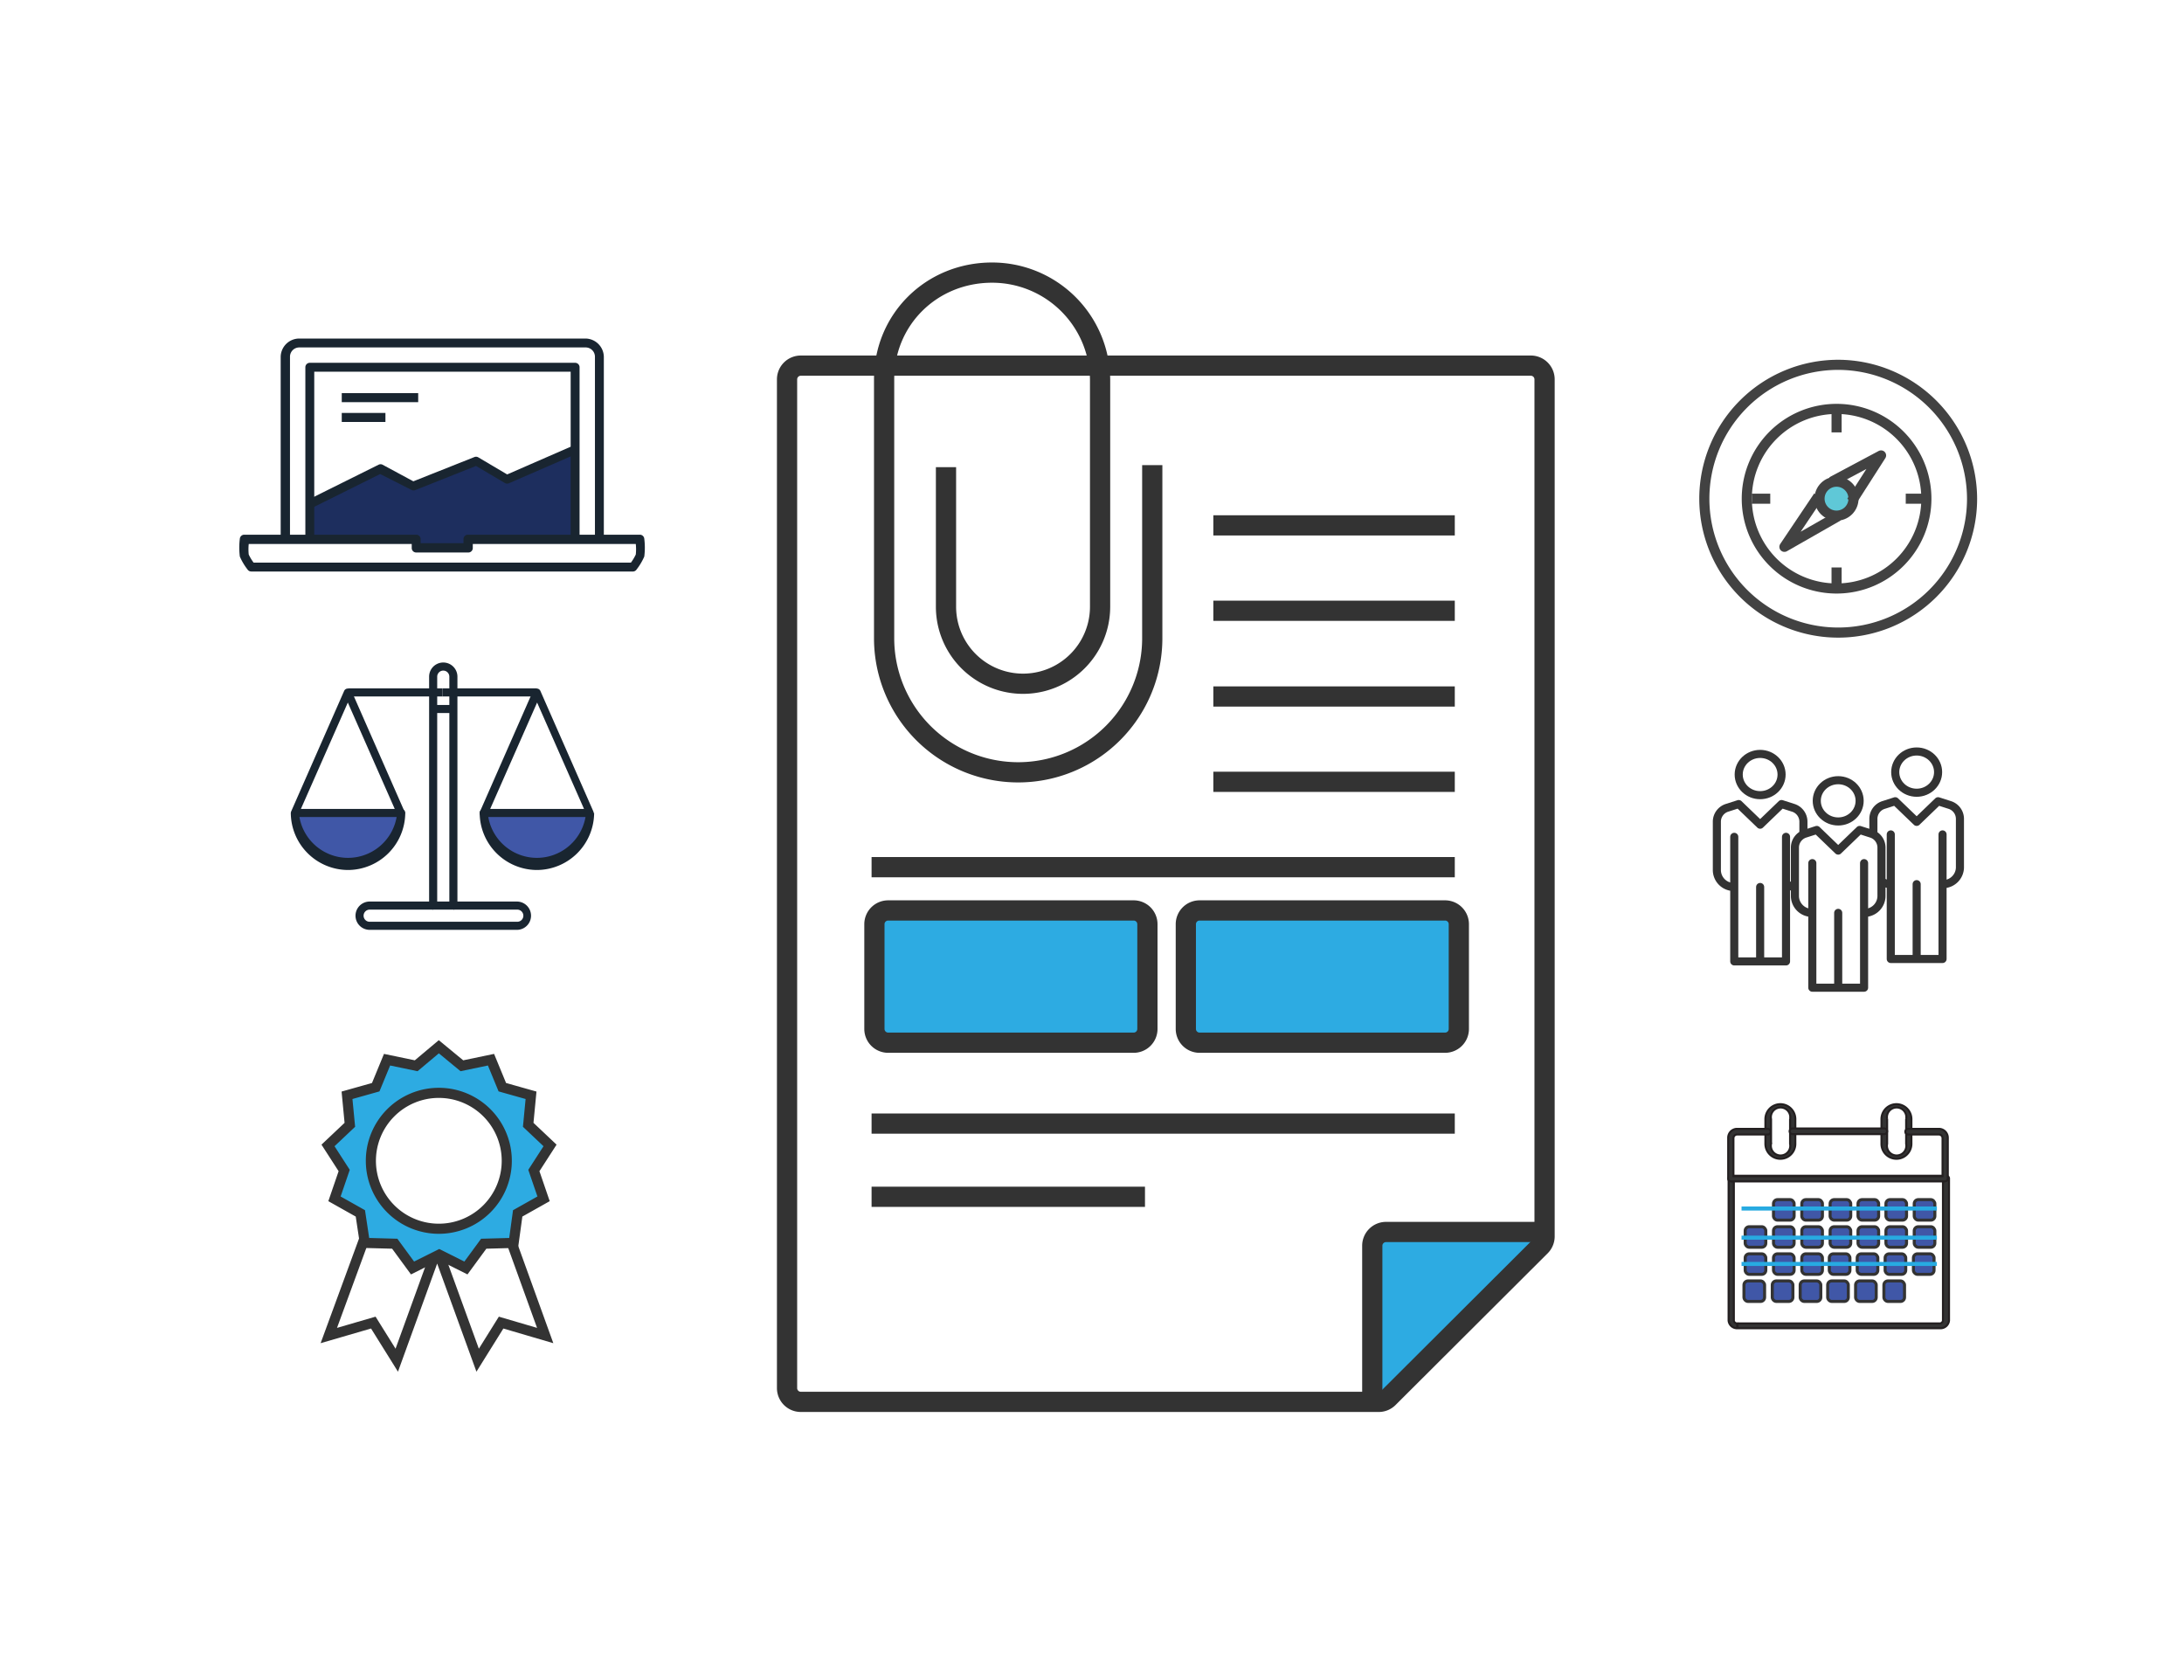 <svg id="Layer_1" data-name="Layer 1" xmlns="http://www.w3.org/2000/svg" viewBox="0 0 540 415.3"><defs><style>.cls-1,.cls-12,.cls-13,.cls-15,.cls-6,.cls-8,.cls-9{fill:none}.cls-1,.cls-11,.cls-2,.cls-6,.cls-8,.cls-9{stroke:#333}.cls-1,.cls-11,.cls-12,.cls-13,.cls-2,.cls-6{stroke-miterlimit:10}.cls-1,.cls-13,.cls-14,.cls-15,.cls-2{stroke-width:2.5px}.cls-2,.cls-5{fill:#2dabe2}.cls-3{fill:#1d2e5e}.cls-4{fill:#192530}.cls-6{stroke-width:5px}.cls-11,.cls-7{fill:#4057a7}.cls-14,.cls-15,.cls-8,.cls-9{stroke-linejoin:round}.cls-8,.cls-9{stroke-width:2px}.cls-9{stroke-linecap:round}.cls-10{fill:#333;stroke:#231f20;stroke-width:.5px}.cls-11{stroke-width:.75px}.cls-12{stroke:#27aae1}.cls-13,.cls-14,.cls-15{stroke:#424242}.cls-14{fill:#5fc8d7}</style></defs><title>c-305</title><path class="cls-1" d="M107.2 311.2l-9.1 25.1-5.8-9.3-11 3.2 8.7-23.7M108.8 310.7l9.3 25.6 5.8-9.3 10.9 3.2-8.2-22.7"/><path class="cls-2" d="M134.4 296.4l-2.4-7 4-6.2-5.4-5.1.7-7.3-7.1-2-2.8-6.8-7.2 1.5-5.7-4.7-5.6 4.7-7.2-1.5-2.8 6.8-7.1 2 .7 7.3-5.4 5.1 4 6.2-2.4 7 6.4 3.6 1.1 7.3 7.4.2 4.4 6 6.6-3.3 6.6 3.3 4.4-6 7.4-.2 1-7.3zM91.7 287a16.8 16.8 0 1 1 16.8 16.8A16.8 16.8 0 0 1 91.7 287z"/><g id="_Group_" data-name="&lt;Group&gt;"><path class="cls-3" d="M142.2 111.1v22.2h-26.4v2.2h-12.9v-2.2H76.6v-8.7l17.4-8.7 8.1 4.4 15.5-6.2 7.6 4.4 17-7.4z"/><path class="cls-4" d="M143.3 133.3h-2.2V91.9H77.7v41.4h-2.2V90.8a1.1 1.1 0 0 1 1.1-1.1h65.6a1.1 1.1 0 0 1 1.1 1.1z"/><path class="cls-4" d="M149.3 133.3h-2.2V88.2a2.3 2.3 0 0 0-2.3-2.3H74a2.3 2.3 0 0 0-2.3 2.3v45.1h-2.3V88.2a4.6 4.6 0 0 1 4.6-4.5h70.8a4.6 4.6 0 0 1 4.5 4.5z"/><path class="cls-4" d="M156.6 141.3H62.1a1.1 1.1 0 0 1-.9-.5 14.7 14.7 0 0 1-1.9-3.2 17.7 17.7 0 0 1 0-4.4 1.1 1.1 0 0 1 1.1-1h42.5a1.1 1.1 0 0 1 1.1 1.1v1h10.6v-1a1.1 1.1 0 0 1 1.1-1.1h42.5a1.1 1.1 0 0 1 1.1 1 17.6 17.6 0 0 1 0 4.4 14.7 14.7 0 0 1-1.9 3.2 1.1 1.1 0 0 1-.8.5zm-93.9-2.2H156a11.7 11.7 0 0 0 1.2-2 12.3 12.3 0 0 0 0-2.6h-40.3v1a1.1 1.1 0 0 1-1.1 1.1h-12.9a1.1 1.1 0 0 1-1.1-1.1v-1H61.5a12.4 12.4 0 0 0 0 2.6 11.6 11.6 0 0 0 1.2 2zM77.1 125.6l-1-2 17.5-8.7a1.1 1.1 0 0 1 1 0l7.6 4.1 15.1-6a1.1 1.1 0 0 1 1 .1l7.1 4.2 16.5-7.2 1 2h-.1l-17 7.4a1.1 1.1 0 0 1-1-.1l-7.1-4.2-15.1 6a1.1 1.1 0 0 1-.9-.1l-7.7-3.9zM84.5 97.2h18.9v2.23H84.5zM84.5 102.1h10.8v2.23H84.5z"/></g><path class="cls-5" d="M383.3 305.7L341 346.6v-40.9h42.3zM217.2 226.1h65.9v30.18h-65.9zM294.3 226.1h65.5v30.67h-65.5z"/><path class="cls-6" d="M339.3 345.6V308a3.4 3.4 0 0 1 3.4-3.4h37.6M359.7 129.9H300M359.7 151H300M359.7 172.2H300M359.7 193.3H300M359.7 214.4H215.5M359.7 277.8H215.5M283.1 295.9h-67.6M280.3 257.8h-60.7a3.4 3.4 0 0 1-3.4-3.4v-25.9a3.4 3.4 0 0 1 3.4-3.4h60.7a3.4 3.4 0 0 1 3.4 3.4v25.9a3.4 3.4 0 0 1-3.4 3.4zM357.3 257.8h-60.7a3.4 3.4 0 0 1-3.4-3.4v-25.9a3.4 3.4 0 0 1 3.4-3.4h60.7a3.4 3.4 0 0 1 3.4 3.4v25.9a3.4 3.4 0 0 1-3.4 3.4z"/><path class="cls-6" d="M341 346.6H198a3.4 3.4 0 0 1-3.4-3.4V93.8a3.4 3.4 0 0 1 3.4-3.4h180.5a3.4 3.4 0 0 1 3.4 3.4v211.9a3.4 3.4 0 0 1-1 2.4l-37.6 37.5a3.4 3.4 0 0 1-2.3 1z"/><path class="cls-6" d="M284.9 115v42.8a33.1 33.1 0 0 1-66.3 0v-64c0-14.8 11.7-26.4 26.7-26.4A26.7 26.7 0 0 1 272 93.8V150a19 19 0 0 1-38.1 0v-34.5"/><g id="_Group_2" data-name="&lt;Group&gt;"><path class="cls-7" d="M99.1 201h.1a13.1 13.1 0 0 1-26.3 0zM119.6 201h26.2a13.1 13.1 0 0 1-26.3 0z"/><path class="cls-4" d="M86 215.1A14.2 14.2 0 0 1 71.9 201h2a12.2 12.2 0 0 0 24.3 0h.9v-1h.1a1 1 0 0 1 1 1A14.2 14.2 0 0 1 86 215.1zM86.1 170.2h23.3v1.99H86.1z"/><path class="cls-4" d="M99.1 202H72.9a1 1 0 0 1-.9-1.4l13.1-29.8a1 1 0 0 1 1.8 0l13.1 29.8a1 1 0 0 1-.9 1.4zm-24.7-2h23.2L86 173.7zM132.7 215.1a14.2 14.2 0 0 1-14.1-14.1 1 1 0 0 1 1-1h.1v1h.9a12.2 12.2 0 0 0 24.3 0h2a14.2 14.2 0 0 1-14.2 14.1zM109.4 170.2h23.3v1.99h-23.3z"/><path class="cls-4" d="M145.9 202h-26.3a1 1 0 0 1-.9-1.4l13.1-29.8a1 1 0 0 1 1.8 0l13.1 29.8a1 1 0 0 1-.9 1.4zm-24.7-2h23.2l-11.6-26.3zM127.8 229.9H91.4a3.5 3.5 0 0 1-3.5-3.5 3.5 3.5 0 0 1 3.5-3.5h15.7v2H91.4a1.5 1.5 0 0 0-1.5 1.5 1.5 1.5 0 0 0 1.5 1.5h36.5a1.5 1.5 0 0 0 0-3h-15.8v-2h15.7a3.5 3.5 0 0 1 0 7z"/><path class="cls-4" d="M112.1 224.9h-5a1 1 0 0 1-1-1v-56.6a3.5 3.5 0 0 1 7 0v56.6a1 1 0 0 1-1 1zm-4-2h3v-55.6a1.5 1.5 0 0 0-3 0z"/><path class="cls-4" d="M107.1 174.3h5v1.99h-5z"/></g><path class="cls-8" d="M460.9 225.7a4.2 4.2 0 0 0 4.3-4.1v-12.1a3.6 3.6 0 0 0-2.6-3.4l-2.8-.9-5.3 5.1-5.3-5.1-2.8.9a3.6 3.6 0 0 0-2.6 3.4v12.1a4.2 4.2 0 0 0 4.3 4.1"/><ellipse class="cls-9" cx="454.5" cy="198" rx="5.3" ry="5.1"/><path class="cls-9" d="M460.9 213.4v30.8h-12.8v-30.8M454.5 225.7v18.5"/><path class="cls-8" d="M465.5 218.1a4.4 4.4 0 0 0 2 .5M480.3 218.6a4.2 4.2 0 0 0 4.3-4.1v-12.1a3.6 3.6 0 0 0-2.6-3.4l-2.8-.9-5.3 5.1-5.3-5.1-2.8.9a3.6 3.6 0 0 0-2.6 3.4v4.3"/><ellipse class="cls-9" cx="473.9" cy="190.9" rx="5.3" ry="5.1"/><path class="cls-9" d="M480.3 206.3v30.8h-12.8v-30.8M473.9 218.6v18.5"/><path class="cls-8" d="M445.9 206.8v-3.7a3.6 3.6 0 0 0-2.6-3.4l-2.8-.9-5.3 5.1-5.3-5.1-2.8.9a3.6 3.6 0 0 0-2.6 3.4v12.1a4.2 4.2 0 0 0 4.3 4.1M441.6 219.3a2.9 2.9 0 0 0 2.3-1.1"/><ellipse class="cls-9" cx="435.2" cy="191.5" rx="5.3" ry="5.1"/><path class="cls-9" d="M441.6 206.9v30.8h-12.8v-30.8M435.2 219.3v18.4"/><path class="cls-10" d="M429.5 328.4v-1.2h50a.8.8 0 0 0 .9-.7v-34.6h-51.7v34.6a.8.8 0 0 0 .9.7v1.2a2.1 2.1 0 0 1-2.2-1.9v-35.2a.6.6 0 0 1 .2-.4l.5-.2h53.1l.5.2a.6.6 0 0 1 .2.4v35.2a2.1 2.1 0 0 1-2.2 1.9zM465.2 282.8v-6.1a3.7 3.7 0 1 1 7.4 0v6.1a3.7 3.7 0 1 1-7.4 0zm1.4-6.1v6.1a2.4 2.4 0 1 0 4.7 0v-6.1a2.4 2.4 0 1 0-4.7 0zM436.5 282.8v-6.1a3.7 3.7 0 1 1 7.4 0v6.1a3.7 3.7 0 1 1-7.4 0zm1.4 0a2.4 2.4 0 1 0 4.7 0v-6.1a2.4 2.4 0 1 0-4.7 0z"/><rect class="cls-11" x="438.5" y="296.6" width="5.1" height="5.07" rx="1" ry="1"/><rect class="cls-11" x="445.5" y="296.6" width="5.1" height="5.07" rx="1" ry="1"/><rect class="cls-11" x="452.5" y="296.6" width="5.1" height="5.07" rx="1" ry="1"/><rect class="cls-11" x="438.5" y="303.3" width="5.1" height="5.07" rx="1" ry="1"/><rect class="cls-11" x="452.5" y="303.3" width="5.1" height="5.07" rx="1" ry="1"/><rect class="cls-11" x="445.5" y="303.3" width="5.1" height="5.07" rx="1" ry="1"/><rect class="cls-11" x="438.5" y="310" width="5.1" height="5.07" rx="1" ry="1"/><rect class="cls-11" x="445.5" y="310" width="5.1" height="5.07" rx="1" ry="1"/><rect class="cls-11" x="431.5" y="303.3" width="5.1" height="5.07" rx="1" ry="1"/><rect class="cls-11" x="431.5" y="310" width="5.1" height="5.07" rx="1" ry="1"/><path class="cls-10" d="M443.2 280.4a.7.7 0 1 1 0-1.4h22.7a.7.7 0 0 1 0 1.4z"/><path class="cls-10" d="M428 292.1l-.5-.2a.7.7 0 0 1-.2-.5v-10.1a2.2 2.2 0 0 1 2.2-2.2h7.6a.7.7 0 0 1 0 1.4h-7.6a.9.9 0 0 0-.9.9v9.4h51.7v-9.4a.9.9 0 0 0-.9-.9h-7.6a.7.7 0 0 1 0-1.4h7.6a2.2 2.2 0 0 1 2.2 2.2v10.1a.7.7 0 0 1-.2.5l-.5.2z"/><rect class="cls-11" x="466.3" y="296.6" width="5.1" height="5.07" rx="1" ry="1"/><rect class="cls-11" x="473.3" y="296.6" width="5.1" height="5.07" rx="1" ry="1"/><rect class="cls-11" x="459.4" y="296.6" width="5.1" height="5.07" rx="1" ry="1"/><rect class="cls-11" x="466.3" y="303.3" width="5.1" height="5.07" rx="1" ry="1"/><rect class="cls-11" x="473.3" y="303.3" width="5.1" height="5.07" rx="1" ry="1"/><rect class="cls-11" x="459.4" y="303.3" width="5.1" height="5.07" rx="1" ry="1"/><rect class="cls-11" x="452.3" y="310" width="5.1" height="5.07" rx="1" ry="1"/><rect class="cls-11" x="466.1" y="310" width="5.1" height="5.07" rx="1" ry="1"/><rect class="cls-11" x="473.1" y="310" width="5.1" height="5.07" rx="1" ry="1"/><rect class="cls-11" x="459.2" y="310" width="5.1" height="5.07" rx="1" ry="1"/><rect class="cls-11" x="438.2" y="316.7" width="5.1" height="5.07" rx="1" ry="1"/><rect class="cls-11" x="445.1" y="316.7" width="5.1" height="5.07" rx="1" ry="1"/><rect class="cls-11" x="431.2" y="316.7" width="5.1" height="5.07" rx="1" ry="1"/><rect class="cls-11" x="451.9" y="316.7" width="5.1" height="5.07" rx="1" ry="1"/><rect class="cls-11" x="465.8" y="316.7" width="5.1" height="5.07" rx="1" ry="1"/><rect class="cls-11" x="458.8" y="316.7" width="5.1" height="5.07" rx="1" ry="1"/><path class="cls-12" d="M430.6 298.8h48.3M430.6 312.5h48.3M430.6 306h48.3"/><path class="cls-13" d="M454.5 90.2a33.1 33.1 0 1 0 33.1 33.1 33.2 33.2 0 0 0-33.1-33.1z"/><path class="cls-13" d="M454.1 101.1a22.2 22.2 0 1 0 22.2 22.2 22.2 22.2 0 0 0-22.2-22.2zM454.1 102.3v4.6M454.1 140.3v4.6M475.7 123.3h-4.5M437.7 123.3h-4.5"/><circle class="cls-14" cx="454.1" cy="123.3" r="4.2" transform="rotate(-45 454.079 123.315)"/><path class="cls-15" d="M449.6 122.7l-8.4 12.5 13.3-7.6M457.8 124l7.3-11.4-12.2 6.5"/></svg>
